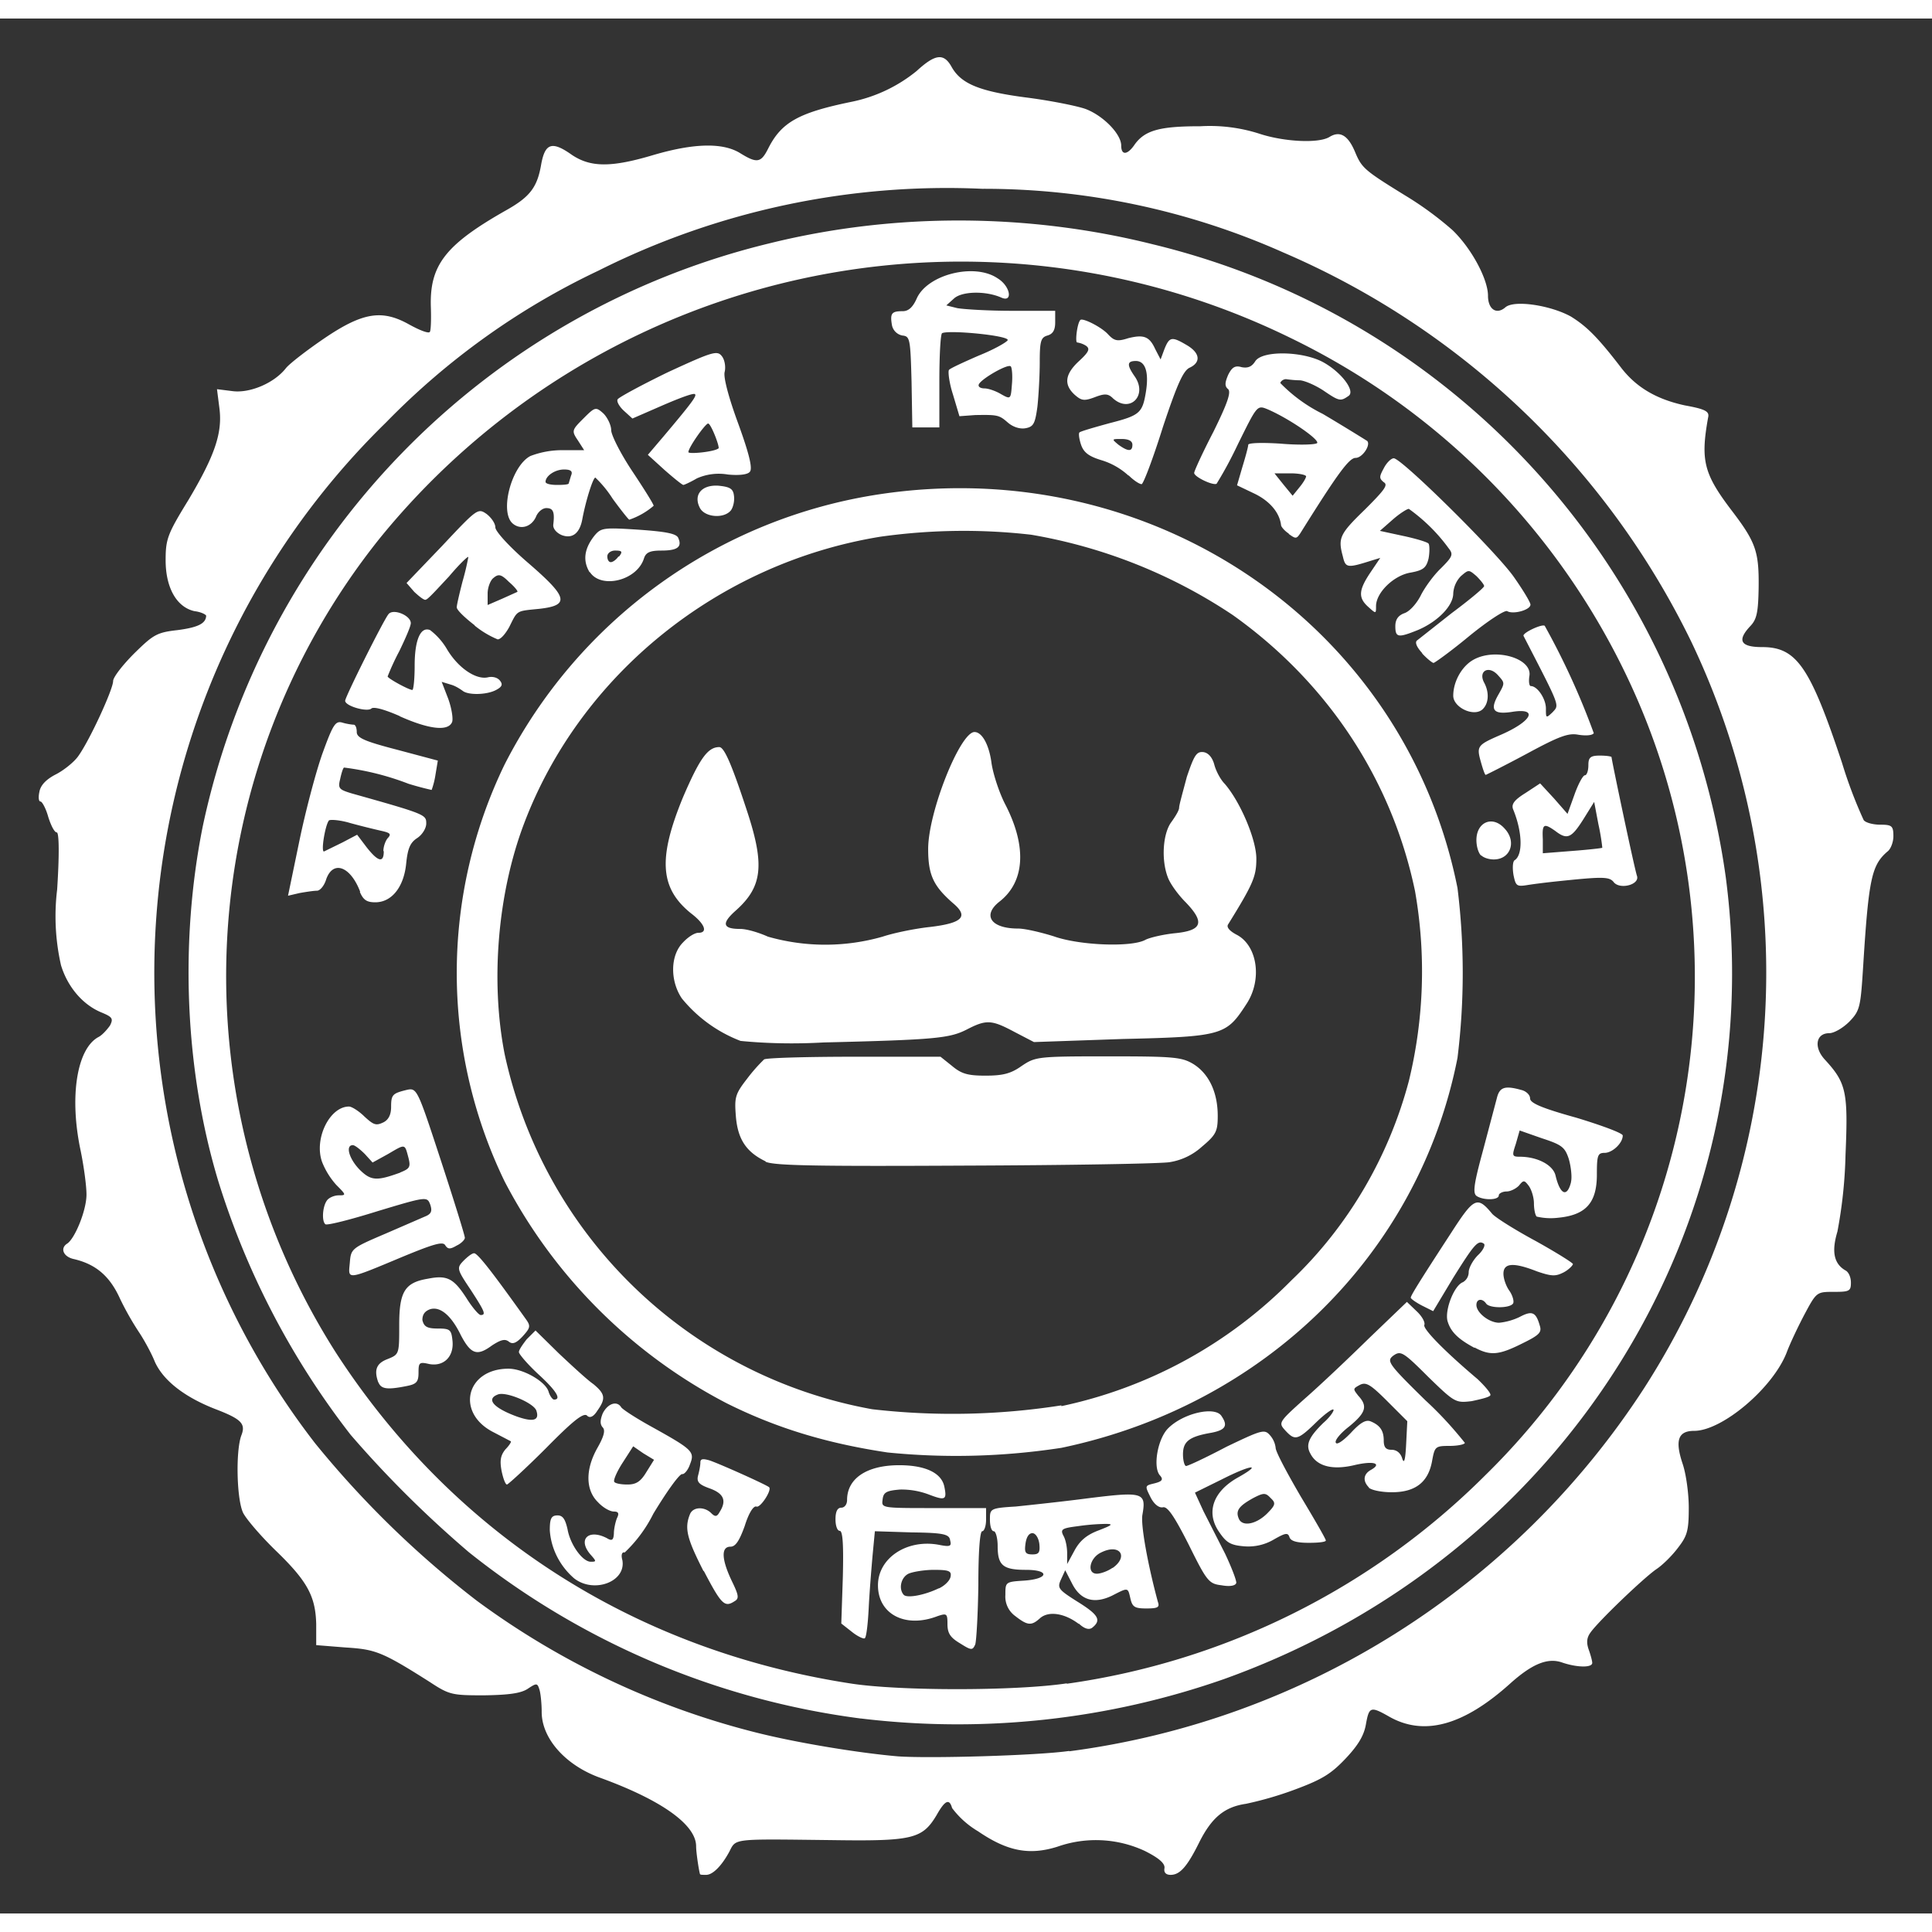 <?xml version="1.0" encoding="UTF-8"?>
<!DOCTYPE svg PUBLIC '-//W3C//DTD SVG 1.1//EN' 'http://www.w3.org/Graphics/SVG/1.1/DTD/svg11.dtd'>
<svg type="text/css" xmlns="http://www.w3.org/2000/svg" viewBox="0 0 500.4 490.8" height="305" width="305">
  <rect x="0" y="0" width="500.4" height="490.8" fill="#333333" stroke="none"/>
  <path fill="#fff" d="M181.3 480.6c-.3-1-1-5.6-1-7.2 0-5.6-9-12-25-17.8-8.8-3.2-15-10.1-15-17 0-1.8-.2-4.2-.5-5.5-.6-2-.7-2.1-3.1-.5-1.8 1.2-5 1.6-11.3 1.7-8.2 0-9-.1-14-3.4-12.6-8-14.2-8.5-22-9l-7.5-.6v-5.5c-.2-7.1-2.2-11-10.5-19-3.8-3.7-7.5-8-8.4-9.7-1.7-3.4-2-16-.5-20.1 1.2-3 0-4.2-6.1-6.6-8.5-3.2-14.1-7.6-16.3-12.5-1-2.5-3-6-4-7.5a75.4 75.4 0 0 1-5-8.8c-2.7-6-6.4-9-12-10.3-2.7-.6-3.6-2.8-1.7-4 2-1.3 5-8.6 5-12.7 0-2.3-.7-7.4-1.5-11.3-3-14-1-26.5 4.6-29.5 1-.5 2.3-2 3-3 .9-1.8.6-2.2-2.3-3.4-4.8-2-8.7-6.6-10.4-12.2a57.2 57.2 0 0 1-1-19.6c.6-9.2.5-14.8-.1-14.8s-1.5-1.8-2.2-4c-.6-2.2-1.6-4-2-4-.5 0-.6-1.1-.3-2.5.3-1.7 1.7-3.2 4.2-4.5 2-1 4.8-3.2 5.9-4.8 3-4.2 9-17.3 9-19.4 0-1 2.5-4.2 5.5-7.2 4.9-4.8 5.8-5.4 11.2-6 5.3-.7 7.3-1.7 7.4-3.7 0-.3-1.3-1-3-1.2-4.6-1-7.5-6-7.5-13.2 0-5.5.5-6.8 5.9-15.6 6.9-11.6 8.9-17.5 8-24l-.6-4.7 4 .5c4.4.6 10.8-2 13.9-6 1-1.2 5.4-4.6 9.8-7.6 10-6.8 15-7.6 22-3.7 2.7 1.5 5 2.4 5.4 2 .3-.2.4-3.1.3-6.3-.4-11 3.7-16.3 19.6-25.3 6.2-3.5 8-6 9-12 1-5.2 2.7-6 7.9-2.3 4.9 3.3 10.3 3.3 21.3 0 10.3-3 17.7-3.2 22.2-.5 4.5 2.8 5.5 2.6 7.4-1.2 3.4-6.7 7.8-9.2 21.4-12a39 39 0 0 0 17-8c4.8-4.4 7-4.7 9-1.2 2.4 4.4 7 6.4 19 8 6.4.8 13.4 2.2 15.7 3 4.6 1.7 9.3 6.5 9.3 9.5 0 2.5 1.5 2.5 3.3 0 2.7-4 6.7-5 17.2-5a42 42 0 0 1 15.5 2c6.2 2 15 2.5 17.9.8 2.7-1.7 4.8-.5 6.6 3.7 1.8 4.3 2.3 4.8 13 11.4a86 86 0 0 1 12.3 9c4.9 4.7 9.2 12.7 9.2 17 0 3.5 2.2 5 4.5 3s11.8-.5 17 2.4c4 2.5 6.8 5.2 12.8 13 4 5.3 9.3 8.4 16.7 10 5.5 1 6.4 1.6 6 3.2-2 11.2-1.1 14.6 6.4 24.4 6 7.9 6.8 10.4 6.7 19.5-.1 6.5-.5 8.3-2.1 10-3.6 3.8-2.6 5.5 3 5.5 8.9 0 12.4 5 20.7 30a118 118 0 0 0 5.6 14.8c.5.7 2.5 1.2 4.3 1.2 3 0 3.4.3 3.4 3 0 1.5-.7 3.4-1.6 4-4 3.5-4.8 6.9-6.2 29.2-.7 11-.8 11.9-3.6 14.8-1.7 1.7-4 3-5.2 3-3.5 0-4.1 3.7-1.1 6.9 5.5 6 6 8.3 5.3 24.6a121 121 0 0 1-2.1 19.9c-1.5 5-1 8.2 2 10 .9.4 1.5 1.8 1.5 3.2 0 2.2-.4 2.4-4.4 2.4-4.4 0-4.5 0-7.5 5.6-1.6 3-3.8 7.6-4.7 10-3.5 9.2-16.7 20.4-24 20.4-4.2 0-5 2.5-3 8.5.9 2.6 1.6 7.7 1.6 11.4 0 6-.4 7.3-2.8 10.4-1.5 2-4 4.5-5.7 5.6-3.4 2.4-15 13.5-17 16.4-1 1.4-1 2.7-.4 4.4.5 1.4.9 2.9.9 3.4 0 1.3-4 1.2-7.8-.1-3.7-1.3-7.7.3-13.4 5.4-12.2 11-22.5 13.8-31.6 8.5-4.6-2.6-5-2.4-5.8 2-.5 3-2 5.5-5.3 9-3.8 4-6.1 5.4-13.1 8a90.2 90.2 0 0 1-12.7 3.7c-5.5.8-8.8 3.5-12 9.8-3.2 6.5-5.1 8.6-7.5 8.6-1.2 0-1.8-.6-1.6-1.7.2-1.2-1.3-2.6-5.1-4.5a30 30 0 0 0-22.6-1.1c-7.3 2.3-13 1.2-20.6-4a23 23 0 0 1-6.7-6c-.7-2.5-1.8-2.1-4 1.8-3.7 6.2-6.2 6.8-27.1 6.5-26-.3-24.8-.5-26.6 3-2 3.7-4.3 6-6 6-1 0-1.5 0-1.6-.2zm95.6-31.8c61-8 115.4-42.4 148.9-94A198.9 198.9 0 0 0 438 161.3 209.4 209.4 0 0 0 332.4 60.6a190.6 190.6 0 0 0-78-16.5A201 201 0 0 0 155 65.3c-20.5 9.7-39.1 23-55 39.3A199.2 199.2 0 0 0 81.6 369a251.5 251.5 0 0 0 41.9 40.8 206.8 206.8 0 0 0 71.8 34c10.5 2.7 26.8 5.4 37.2 6.3 8 .6 36.3-.2 44.5-1.4zm-54-8.5a204.8 204.8 0 0 1-101.5-43.1c-11-9.4-21.2-19.5-30.6-30.4A207 207 0 0 1 56.5 301c-8.6-28.6-10-61.7-4-91.7A197.6 197.6 0 0 1 199.4 58.2c32.4-8 67-7.8 99.3.3 78.4 19 137.2 84 148.3 164 11.8 90.3-41.8 176-130 207.6a208.7 208.7 0 0 1-94 10.2zm53.4-9a191 191 0 0 0 108.4-54 180.7 180.7 0 0 0 35.9-208.5 186.5 186.5 0 0 0-86.2-86 194 194 0 0 0-236.1 51.9 181.5 181.5 0 0 0-11.2 211c30.4 46.8 77 76.8 133 85.5 12.4 2 43 2 56.2 0zm-27.7-10.5c-2.5-1.5-3.2-2.6-3.2-5 0-2.7-.2-2.8-2.6-2-8.3 3.2-15.4-.5-15.4-8 0-7 7.4-12 15.7-10.5 3 .6 3.4.4 3-1.1-.2-1.6-1.5-2-10-2.1l-9.5-.3-.6 6.3c-.3 3.4-.8 9.5-1 13.6-.2 4-.6 7.5-1 7.8-.2.3-1.8-.4-3.3-1.6l-2.8-2.2.4-12c.2-8.2 0-12-.8-12-.6 0-1.1-1.2-1.1-3 0-2 .5-3 1.5-3 .8 0 1.5-.8 1.5-2 0-5.5 5-9 13.5-9 6.8 0 11 2 11.7 5.6.7 3.4.2 3.6-4 2a20 20 0 0 0-7.5-1.3c-3.5.3-4.3.7-4.5 2.6-.3 2.2-.3 2.2 13.2 2.2h13.6v3c0 1.7-.5 3-1 3-.6 0-1 5.3-1 13.8-.1 7.6-.5 14.5-.8 15.5-.7 1.6-1 1.6-4-.3zm-5.4-14.2c1.5-.7 2.8-2 3-3 .3-1.5-.4-1.8-4.3-1.8-2.5 0-5.5.5-6.6 1-2 1-2.6 4-1.2 5.5 1 .9 5.5 0 9-1.7zm36.2 9.2c-3.7-2.8-7.8-3.4-10-1.5-2.2 2-3.2 2-6.4-.5a6.2 6.2 0 0 1-2.6-5.5c0-3.3 0-3.4 4.7-3.7 6.5-.4 7-2.8.6-2.8-6 0-7.3-1.2-7.3-6.2 0-2-.5-3.8-1-3.8-.6 0-1-1.3-1-3 0-2.8 0-3 6.7-3.4 3.8-.4 12.4-1.3 19.2-2.2 13.8-1.7 14.6-1.4 13.6 4.3-.5 2.6 1.4 13 4 22.6.5 1.4 0 1.7-3 1.7s-3.6-.4-4.1-2.5c-.7-3-.5-3-4.8-.8-4.6 2.2-8.1 1.2-10.3-3.1l-1.8-3.5-1.1 2.4c-1 2.2-.7 2.6 4.2 5.7 5.5 3.4 6.3 4.8 4 6.7-.8.7-2 .5-3.6-1zm8.8-14.5c4.2-3 1.8-6.4-3-4-3 1.4-3.8 5.5-1.1 5.5 1 0 2.9-.7 4-1.5zm-3.7-9.7c3.6-1.4 4-1.7 1.8-1.7a56 56 0 0 0-7.2.6c-4 .5-4.5.8-3.7 2.4.6 1 1 3 1 4.6v2.8l1.9-3.5c1.3-2.4 3-4 6.2-5.2zm-15.3 3.5c-.2-1.6-1-2.8-1.8-2.8-1 0-1.6 1.2-1.8 2.8-.3 2.2 0 2.7 1.8 2.7 1.7 0 2-.5 1.8-2.7zm-87 7c-4.2-8.3-5-11-3.5-14.7.8-2 3.8-2 5.5-.3 1 1 1.5 1 2.2-.3 1.9-3 1-4.8-2.6-6.1-2.8-1-3.4-1.7-3-3.3.3-1.1.6-2.6.6-3.4 0-1 .7-1 2.2-.6 2.3.7 15 6.4 15.6 7 .8.7-2.3 5.5-3.3 5-.8-.2-2 1.8-3 5-1.4 3.9-2.4 5.4-3.7 5.4-2.5 0-2.3 3.3.3 8.8 1.8 3.7 2 4.6.8 5.3-2.6 1.7-3.4 1-8-7.8zm134.2 3.7c-3.3-.4-3.8-1-8.5-10.5-3.7-7.3-5.5-10-6.7-9.7-1 .2-2.3-.8-3.2-2.6-1.5-3-1.5-3 1-3.6 2-.5 2.4-1 1.4-2.1-1.8-2.1-.6-9.2 2-12 3.9-4.1 12.4-6 14-3.3 1.7 2.5 1 3.6-2.7 4.3-5.8 1-7.3 2.3-7.3 5.6 0 1.6.4 3 .8 3 .5 0 5.2-2.2 10.5-5 9-4.3 9.8-4.6 11.2-3a6 6 0 0 1 1.5 3.3c0 1 3 6.6 6.5 12.6 3.6 6 6.5 11 6.5 11.4 0 .4-2 .6-4.4.6-3 0-4.6-.4-5-1.4-.4-1.3-1-1.2-4 .5a13 13 0 0 1-7.8 1.8c-3.6-.3-4.6-1-6.5-3.8-3.4-5-1.5-10.4 4.9-14 6.6-3.7 3.5-3.4-4 .4l-7.1 3.5 2.2 4.8 5.6 11c1.7 3.6 3 7 2.9 7.6-.2.7-1.6 1-3.8.6zm11.7-18.5c2.3-2.3 2.4-2.8 1-4.1-1.3-1.4-1.8-1.4-4.5 0-3.6 2-4.6 3.2-3.8 5.2.8 2.3 4.4 1.7 7.3-1.1zM148.7 404c-3.7-3.2-6-7.7-6.3-12.5 0-3 .4-3.8 2-3.8 1.4 0 2 1 2.6 3.6.7 4 3.9 8.4 6 8.4 1.5 0 1.5-.1 0-1.8-3.5-4-.6-6.8 4.2-4.3 1.3.8 1.7.5 1.8-1.2 0-1.2.4-3 .8-4 .6-1.2.4-1.7-.8-1.7-1 0-2.8-1-4.1-2.4-3.3-3.2-3.3-8.6-.1-14.2 1.7-3 2-4.5 1.3-5.2-.7-.8-.7-1.8 0-3.6 1.3-2.6 3.7-3.4 4.8-1.6.3.5 3.8 2.8 7.8 5 10.8 6 11.3 6.5 10 9.8-.5 1.5-1.5 2.6-2 2.5-.7-.1-4 4.5-7.5 10.3a35.7 35.7 0 0 1-7.4 10c-.7-.2-1 .6-.6 2 1 5.6-7.4 8.7-12.5 4.7zm18.7-27.5l2-3.2-2.8-1.7-2.6-1.8-2.7 4.2c-1.5 2.3-2.5 4.6-2.2 5 .2.4 1.7.7 3.4.7 2.2 0 3.4-.7 4.9-3.2zm187.2 4c-1.7-1.7-1.5-3.5.5-4.6 3-1.7.6-2.4-4.4-1.2-5.6 1.3-9.6.3-11.3-3-1.3-2.3-.4-4.3 3.4-8 1.4-1.2 2.6-2.8 2.6-3.3 0-.6-2 .8-4.3 3-5 4.9-5.7 5-8.2 2.3-1.8-2-1.8-2.1 5-8.2 3.9-3.4 11.4-10.5 16.7-15.7l9.8-9.4 2.5 2.4c1.4 1.3 2.3 2.9 2 3.6-.3 1 4.7 6.3 13.8 14 2 1.9 3.6 3.8 3.3 4.2-.3.5-2.5 1-4.8 1.5-4.2.5-4.4.4-11.3-6.3-6.5-6.5-7.1-6.8-9-5.5-1.8 1.4-1.5 2 8.3 11.6 3.7 3.4 7 7 10.2 11 0 .4-1.8.8-4 .8-3.7 0-3.8.2-4.5 4-1 5.4-4.3 8-10.4 8-2.6 0-5.2-.5-6-1.2zm4.7-22.4c-4.4-4.4-5.5-5-7.1-4.2-1.8 1-1.8 1-.4 2.8 2.5 2.7 2 4.4-2.4 8-2.2 1.7-3.8 3.6-3.4 4.2.3.6 2-.6 3.9-2.6 2.4-2.6 3.8-3.4 5-3 2.5 1 3.5 2.4 3.5 5 0 1.8.6 2.4 2 2.4s2.4.9 2.8 2.3c.5 1.5.8.2 1-3.7l.3-6zm-229.4 18c-.5-2.7-.2-4 1-5.5 1-1 1.6-2 1.4-2.1l-4.4-2.3c-10-5-7.2-16.5 3.8-16.5 3.9 0 9.7 3.4 10.4 6 .3 1 1 2 1.4 2 2 0 .6-2.3-4.1-6.6-2.8-2.6-5-5.2-5-5.7 0-.6 1-2 2-3.3l2.3-2.3 6 5.9c3.4 3.2 7.4 6.9 9 8 3 2.5 3.3 3.7 1 6.9-1 1.6-2 2-2.7 1.2-1-.7-3.8 1.6-10.6 8.5-5.2 5.2-9.8 9.4-10.1 9.4-.4 0-1-1.6-1.4-3.6zm9-15.6c-.8-2-8-5-10-4.1-3.1 1.2-1 3.5 5 5.7 4.3 1.5 5.9 1 5-1.6zm91 10.9c-16-2.4-29-6.4-41.8-12.8a135.1 135.1 0 0 1-57.4-57.4 123.8 123.8 0 0 1 0-108 131 131 0 0 1 97.2-70c70.7-10.6 136 34 149.6 102a179 179 0 0 1 0 44c-10 50.8-50 90-102.6 101-15 2.3-30 2.7-45 1.2zm45-12a118 118 0 0 0 59.6-32.6c14.7-14 25.2-32 30.4-51.6a120 120 0 0 0 1.6-49.2c-6-28.8-22.6-54-47.2-71.5a134.6 134.6 0 0 0-52.2-20.8c-13-1.5-26.1-1.3-39 .5-42 6.8-77.8 35.7-92.4 74.4-6.8 18-8.7 40.7-5 59.6a119 119 0 0 0 95.2 92 182 182 0 0 0 49-1zM198.3 296c-5-2.4-7.2-5.7-7.7-11.6-.4-5-.2-5.8 2.9-9.8a43 43 0 0 1 4.4-5c.5-.4 11-.7 23.4-.7h22.3l3 2.4c2.4 2 4 2.5 8.6 2.5 4.5 0 6.6-.5 9.4-2.5 3.6-2.4 4-2.5 22.5-2.5 17 0 19 .2 22 2 4 2.5 6.3 7.3 6.3 13.4 0 4-.4 4.9-4.1 8a16.2 16.2 0 0 1-8.3 4c-2.2.4-26.1.8-53 .9-39 .2-49.5 0-51.7-1zm-6.5-31.2c-6-2.3-11.2-6.1-15.2-11-3.1-4.6-3-11.2.3-14.5 1.3-1.4 3-2.5 4-2.5 2.5 0 1.7-2.3-2-5.1-8-6.5-8.5-14.2-2-30 4.3-10 6.4-13 9.4-13 1.3 0 3.3 4.7 7.2 16.6 4.6 14 4 19.6-3 25.8-3.7 3.3-3.3 4.7 1.2 4.7 1.8 0 5 1 7.2 2a54 54 0 0 0 29.7 0c3-1 8.5-2.1 12.2-2.5 8.5-1 10.2-2.7 6-6.2-5-4.4-6.4-7.2-6.4-14 0-9.6 8.3-30.3 12-30.3 2 0 3.8 3.4 4.4 8 .4 2.8 2 7.8 3.7 11 5.5 10.8 4.9 19.8-1.6 24.9-4.6 3.6-2.2 7 4.8 7 1.8 0 6 1 9.2 2 6.7 2.4 20.3 2.9 23.8.9 1.2-.6 4.7-1.4 7.7-1.7 7-.7 7.7-2.8 2.7-8-2-2-4-4.8-4.6-6.4-1.8-4.6-1.3-11.5.9-14.4 1-1.4 2-3 2-3.7s1-4.2 2-8c1.9-5.6 2.5-6.6 4.3-6.4 1.3.2 2.3 1.4 2.8 3.2.4 1.6 1.6 3.9 2.7 5 4 4.6 8.2 14.4 8.2 19.4 0 4.6-.8 6.5-7.3 17-.5.7.3 1.7 2.2 2.7 5.4 2.8 6.7 11.7 2.5 18-5.2 8-6 8.4-32 9l-23 .8-5-2.6c-6-3.2-7.3-3.3-12.5-.6-4.4 2.2-8 2.6-37 3.3-7.1.4-14.4.3-21.5-.4zM98 353.3c-1.2-3.3-.5-5 2.4-6.1 3-1.2 3-1.3 3-8.8 0-8.6 1.4-11 7.4-12 5-1 6.7-.1 10 5 1.5 2.4 3.2 4.4 3.7 4.4 1.5 0 1-1-2.7-6.7-3.5-5.2-3.5-5.5-1.8-7.3 1-1 2.2-2 2.8-2 1 0 5.5 6 13.5 17.2 1.2 1.7 1 2.2-1 4.4-1.7 1.8-2.6 2-3.5 1.3-1-.8-2.1-.5-4.4 1-3.8 2.8-5.4 2.3-8-2.6-2.5-5.2-5.4-7.6-8-6.8-1.4.5-2 1.4-2 2.8.4 1.7 1.2 2.2 4 2.2 3.2 0 3.5.3 3.8 3.2.4 4-2.2 6.7-6 6-2.6-.6-2.8-.4-2.8 2.2 0 2.4-.5 3-3.1 3.5-5 1-6.6.8-7.3-1zm283.9-9c-4.3-2.3-6.2-4.2-7-7-.7-3 1.8-9.2 4-10a3 3 0 0 0 1.5-2.6c0-1 1-3 2.4-4.4 1.4-1.3 2-2.7 1.5-3-1.5-1-2.5.2-8 9l-5.1 8.5-3-1.5c-1.5-.8-2.8-1.7-2.8-2 0-.5 1.8-3.5 10.4-16.7 6-9.3 6.8-9.7 10.7-5 .9 1 6 4.2 11.2 7 5.4 3 9.7 5.7 9.7 6s-1.1 1.5-2.5 2.2c-2 1-3 1-6.8-.3-6.1-2.4-8.7-2.2-8.7.6 0 1.3.7 3.3 1.6 4.5.8 1.2 1.2 2.7.9 3.2-.8 1.3-6.2 1.3-7 0-1-1.4-2.5-1.2-2.5.4 0 2 3.3 4.6 5.9 4.6a16 16 0 0 0 5.3-1.5c3.2-1.7 4.2-1.3 5.2 2.2.6 1.8-.1 2.5-4.6 4.7-6 3-8.2 3.2-12.3 1zm-291.3-22c.3-3.7.4-3.8 9.3-7.6l10.6-4.6c1.2-.6 1.5-1.3.9-3-.8-2-1-2-13.6 1.8-7 2.2-13 3.7-13.5 3.4-1-.7-.8-4.6.4-6.2.5-.7 1.9-1.3 3-1.3 2 0 2-.1-.6-2.7a19.7 19.7 0 0 1-3.7-6c-2.1-6 2-14.3 7-14.3.7 0 2.6 1.2 4 2.6 2.4 2.2 3 2.4 4.9 1.5 1.4-.7 2-2.1 2-4 0-3.2.4-3.5 4-4.4 2.7-.6 2.8-.3 8.9 18.3 3.4 10.4 6.2 19.4 6.2 20 0 .5-1 1.5-2.1 2-1.7 1-2.3 1-3-.1-.6-1-3-.3-11 3-14.8 6.2-14.1 6-13.7 1.6zm13-23.4c2.5-1 2.8-1.4 2.2-3.8-1-3.7-.7-3.7-5.3-1l-4 2.2-2-2.2c-1.2-1.2-2.6-2.3-3.1-2.3-2 0-1 3.5 1.7 6.3 3 3 4.5 3 10.6.8zM398 310.3c-.4-.4-.7-2-.7-3.4 0-1.5-.6-3.5-1.3-4.5-1.2-1.6-1.4-1.6-2.6-.1-.8.8-2.2 1.5-3.2 1.5s-2 .5-2 1c0 1.3-4 1.3-5.7.2-1.1-.7-.8-3 1.6-11.8l3.6-13.6c.7-2.8 2-3.3 6.3-2.1 1.3.3 2.3 1.3 2.3 2.2 0 1.2 3 2.5 12 5 6.6 2 12 4 12 4.6 0 2-2.7 4.5-4.7 4.5-1.8 0-2 .7-2 5.6 0 7.3-2.8 10.5-10 11.2a16 16 0 0 1-5.6-.3zm8.9-9c.3-1.2 0-4-.6-6-1-3-1.8-3.6-7-5.3l-5.7-2-1 3.5c-1 3-1 3.3 1 3.3 4.7 0 8.7 2.2 9.3 4.9 1.2 5 3 5.7 4 1.7zM93.3 226.2c-2.5-6.6-7-8.3-8.8-3.3-.5 1.7-1.6 3-2.4 3s-2.8.3-4.5.6l-3 .7 2.9-14c1.6-7.8 4.3-18 6-22.8 2.8-7.7 3.4-8.6 5.3-8 1 .3 2.4.5 2.8.5.5 0 .8.9.8 1.9 0 1.5 2 2.4 10.5 4.6l10.5 2.8-.6 3.6a21 21 0 0 1-1 4s-2.8-.6-6-1.6a70.6 70.6 0 0 0-16.7-4.2c-.3.2-.7 1.6-1 3-.6 2.4-.3 2.7 3 3.7 19.2 5.4 19.3 5.5 19.3 7.8 0 1.2-1 2.9-2.4 3.8-1.8 1.2-2.4 2.7-2.8 6.6-.6 6-3.7 10-8 10-2.2 0-3.1-.6-4-2.7zm6-10.6c0-1.2.6-2.8 1.2-3.4.9-1 .5-1.3-1.7-1.8a206 206 0 0 1-8-2c-2.6-.8-5.2-1-5.6-.7-1 1.2-2.2 8.6-1.2 8l4.7-2.3 3.8-2 2.5 3.3c3 3.8 4.4 4 4.4 1zm292.7 6.2c-.3-1.8-.2-3.5.3-3.8 2.2-1.4 2-7.4-.4-13.2-.5-1.3.3-2.4 3.2-4.2l3.8-2.5 3.6 3.9 3.5 4 1.8-5c1-2.8 2.2-5 2.7-5s.9-1.2.9-2.6c0-2 .5-2.5 3-2.5 1.6 0 3 .2 3 .4 0 .7 6 29.2 6.6 30.8.7 2.3-4.6 3.6-6.1 1.5-1-1.2-2.6-1.3-10-.6-4 .4-8.1.8-12.1 1.4-3 .5-3.2.3-3.8-2.6zm23-7c0-.2-.3-3-1-6.1l-1.1-5.8-2.8 4.5c-3.1 4.9-4.2 5.4-7.3 3-3-2.1-3.4-1.8-3.2 2.2v3.6l7.6-.6c4-.3 7.5-.7 7.7-.8zm-31.4 2c-.7-.7-1.2-2.4-1.2-4 0-4.7 4.2-6.5 7.3-3 3.2 3.4 1.5 8-2.8 8-1.2 0-2.6-.4-3.3-1.1zm0-24.1c-1.2-4.2-1-4.5 4.7-7 8.5-3.6 10.4-7.3 3.2-6.1-4.7.7-5.7-.5-3.4-4.5 1.7-3 1.7-3-.1-5-2.4-2.7-5.2-1.1-3.6 1.9 1.4 2.6 1.2 5.5-.5 7-2.3 1.9-7.5-.6-7.5-3.6 0-3.5 2-7.2 4.7-9 5.6-3.7 16-.8 15 4-.2 1.5 0 2.5.4 2.5 1.7 0 3.9 3.3 3.9 5.8s0 2.6 1.7 1c1.8-2 2.2-1-7.5-19.8-.3-.8 4.9-3.2 5.5-2.6 5 9 9.2 18.2 12.7 27.8-.4.6-2.1.7-4 .4-2.6-.5-5 .4-13.5 5-5.6 3-10.4 5.4-10.5 5.4-.2 0-.7-1.4-1.2-3.2zm-280-12c-4.1-1.8-6.8-2.5-7.4-2-1 1-6.8-.6-6.8-2 0-1 9.9-20.8 11.2-22.4 1.2-1.6 5.8.3 5.8 2.3 0 .8-1.4 4-3 7.3a63 63 0 0 0-3 6.5c0 .5 5.5 3.5 6.4 3.5.3 0 .6-2.8.6-6.3 0-6.6 1.5-10.2 4-9.2a17 17 0 0 1 4.4 5c3 5 7.7 8 10.7 7.2 1-.2 2.3 0 3 .9.8 1 .5 1.6-1 2.4-2.4 1.3-7.3 1.4-8.7.2-1-.7-2-1.3-3.1-1.6l-2.3-.7 1.7 4.4c.9 2.5 1.3 5.2 1 6-1 2.5-6 1.9-13.6-1.5zm264.8-16.3c-1.4-1.5-2-2.8-1.4-3.3l9-7.1c4.7-3.5 8.4-6.6 8.4-7s-1-1.6-2-2.6c-2-1.7-2-1.7-4 0a7 7 0 0 0-2 4.5c0 3.2-4 7.3-9.2 9.5-5 2-5.8 2-5.8-1 0-1.7.7-2.8 2.4-3.4 1.4-.5 3.2-2.6 4.2-4.6s3.3-5.2 5.2-7c3-3 3.3-3.6 2-5.2-2.9-4-6.4-7.4-10.3-10.2-.5 0-2.5 1.3-4.2 2.8l-3.3 2.9 6 1.3c3.3.7 6.3 1.6 6.6 2s.3 2.3 0 3.9c-.6 2.4-1.4 3-4.6 3.6-4.4.7-9 5.2-9 8.7 0 2 0 2-2 .2-2.7-2.4-2.5-4.4.6-9l2.5-3.7-2.3.7c-6.3 2-6.7 1.9-7.4-1.1-1.3-4.8-.8-5.8 5.8-12.2 5-5 6-6.3 4.8-7-1.2-1-1.2-1.4 0-3.6.7-1.4 1.9-2.6 2.6-2.6 2 0 26.2 23.9 31 30.6 2.4 3.4 4.4 6.7 4.4 7.3 0 1.4-4.5 2.6-6 1.7-.6-.4-5 2.5-9.8 6.4-4.7 3.9-9 7-9.3 7s-1.6-1-3-2.5zM123 157.2c-2.6-2-4.7-4-4.7-4.7 0-.6.7-3.6 1.5-6.7a66 66 0 0 0 1.5-6.3c0-.4-2.3 1.8-5 5-3 3.2-5.5 6-6 6-.3.3-1.6-.7-3-2l-2-2.3 9.3-9.7c9-9.6 9.2-9.7 11.4-8.2 1.3 1 2.3 2.5 2.3 3.5s3.5 4.9 8.5 9.2c10.3 8.9 10.9 11 2.8 11.9-6 .6-5.5.3-7.7 4.7-1 1.8-2.2 3.2-3 3.2a24 24 0 0 1-6-3.6zm11-8.7c.2-.2-.8-1.4-2.2-2.6-2-2-2.7-2.1-4-1-.8.6-1.5 2.5-1.5 4v3l3.7-1.6zm18.7-5.1c-1.8-3-1.4-6.1 1.3-9.5 1.7-2 2.3-2.1 11.5-1.5 7 .5 9.8 1 10.2 2.2 1 2.3-.3 3.2-4.4 3.2-3 0-4 .5-4.5 2-1.8 5.8-11.1 8-14 3.6zm7.6-4c1-1.3.9-1.6-1-1.6-1.1 0-2 .7-2 1.5 0 .9.4 1.5.9 1.5s1.4-.6 2-1.5zm-14.8-5.6c-1.4-.6-2.3-1.7-2.2-2.7.4-3.3 0-4.3-1.8-4.3-1 0-2.2 1-2.7 2.3-1.2 2.6-4 3.4-6 1.7-3.5-3-.3-15 4.6-17.5a23 23 0 0 1 8.4-1.5h5.5l-1.6-2.5c-1.7-2.5-1.6-2.7 1.4-5.7s3.2-3.1 5.2-1.3c1 1 2 3 2 4.3s2.5 6.2 5.5 10.7 5.5 8.5 5.5 8.9a19 19 0 0 1-6.3 3.6c-.2 0-2.1-2.4-4.3-5.4a29 29 0 0 0-4.5-5.5c-.6 0-2.5 6-3.4 10.9-.7 3.6-2.6 5-5.3 4zm1.8-13.4l.6-2c.5-1.1 0-1.6-1.8-1.6-2.4 0-4.8 1.7-4.8 3.2 0 .5 1.3.8 3 .8 1.6 0 3-.1 3-.4zm186.5 13c-1.1-.7-2-1.8-2-2.2-.4-3.3-3-6.3-7-8.2l-4.4-2.1 1.4-4.8c.8-2.6 1.5-5.2 1.5-5.7s3.6-.6 8.3-.3c4.6.4 8.8.3 9.5-.1 1-.7-7-6.3-12.8-8.8-2.7-1.1-2.7-1-7.6 8.9-1.7 3.6-3.5 7-5.6 10.4-1 .5-5.8-1.8-5.8-2.8 0-.5 2.2-5.3 5-10.7 3.6-7.3 4.6-10.2 3.8-11-1-.8-.8-1.8 0-3.7 1-2 1.8-2.5 3.5-2 1.6.3 2.6-.1 3.5-1.5 1.7-2.8 11.7-2.7 17.2 0 4.9 2.5 9 7.8 6.9 9-2 1.4-2.4 1.3-6.5-1.5-2-1.3-4.7-2.5-6-2.6-1.3 0-3-.2-3.6-.3-.6 0-1.3.4-1.5 1a40 40 0 0 0 11 8 579 579 0 0 1 11.5 7c1 1-1.2 4.4-3 4.4-1.7 0-4.8 4.3-14.3 19.5-1 1.5-1.2 1.5-3 .2zm4.5-14.8c0-.4-1.8-.8-4-.8h-4.2l2.4 3 2.3 2.8 1.7-2.1c1-1.2 1.8-2.5 1.8-3zm-157 8.2c-1.8-3.4.4-6.1 4.8-5.8 3 .3 3.8.8 4 2.6.2 1.3-.2 3-.8 3.8-1.8 2.2-6.7 1.8-8-.6zm-9.1-9.8l-4.4-4 4-4.7c7.6-9 8.7-10.6 8.2-11-.3-.4-4 1-8.4 2.9l-7.8 3.4-2.2-2c-1.2-1.1-2-2.5-1.6-3 .3-.5 6.2-3.7 13-7 11.7-5.4 12.8-5.7 14-4.1.7.9 1 2.7.7 4-.4 1.3 1 6.6 3.5 13.4 2.8 7.7 3.8 11.7 3 12.5-.5.7-2.7 1-5.7.7a14 14 0 0 0-8 1c-1.7 1-3.3 1.7-3.5 1.7-.3 0-2.4-1.7-4.8-3.8zm13.9-5.6c.4-.4-2-6.6-2.7-6.5-.7 0-5.1 6.2-5.1 7.4 0 .6 7-.1 7.8-1zm106.2 7a18 18 0 0 0-7-4c-3.3-1-4.6-2-5.3-4-.5-1.5-.7-3-.4-3.2.3-.3 3.8-1.3 7.8-2.4 7.8-2 8.5-2.6 9.4-8.1.8-5-.1-8-2.6-8-2.3 0-2.4 1-.3 4 3.4 4.9-1.2 9.6-5.6 5.7-1.3-1.3-2.2-1.3-4.8-.3-2.7 1-3.4.9-5.2-.7-2.8-2.6-2.5-5.3 1.2-8.7 2.6-2.4 2.9-3.2 1.7-4a6 6 0 0 0-2.2-.8c-.6 0 0-5 .8-5.8.5-.7 5.5 1.8 7.2 3.7 1.6 1.7 2.4 1.9 5.2 1 4-1 5.5-.5 7 2.8l1.4 2.7 1-2.7c1.3-3.2 1.9-3.3 5.8-1 3.4 2 3.7 4.4.8 5.8-1.7.7-3.3 4.3-7 15.4-2.5 8-5 14.6-5.5 14.8-.6 0-2.1-1-3.4-2.3zm1-8c0-1-1-1.5-2.8-1.5-2.6 0-2.6 0-.8 1.5 2.5 1.8 3.6 1.8 3.6 0zm-32.2-5.7c-2.3-2-2.6-2.1-8.5-2l-4.1.3-1.7-5.7c-1-3.1-1.3-6-1-6.3.3-.4 3.8-2 7.7-3.7 4-1.6 7.3-3.5 7.5-4 .4-1.2-15.3-2.7-17-1.8-.4.3-.7 5.8-.7 12.4v12h-7l-.2-11.8c-.3-11.2-.4-11.8-2.4-12a3.4 3.4 0 0 1-2.7-2.8c-.5-3 0-3.5 2.8-3.5 1.5 0 2.6-1 3.6-3.2 2.7-6.3 15-9.4 21-5.3 3.3 2 4 6.3 1 5-4-1.8-10.2-1.7-12.3.2l-2 1.8 2.8.7c1.6.3 8 .7 14 .7h11.4v3c0 2-.6 3-2 3.4-1.7.5-2 1.4-2 6.9 0 3.5-.3 8.7-.6 11.5-.6 4.4-1 5.2-3 5.6-1.5.3-3.3-.3-4.6-1.4zm.7-14.6c-.7-.8-7.8 3.3-8.3 4.7-.2.6.5 1 1.5 1s3 .7 4.3 1.5c2.5 1.4 2.5 1.3 2.8-2.6.2-2.2 0-4.3-.3-4.6z"/>
</svg>